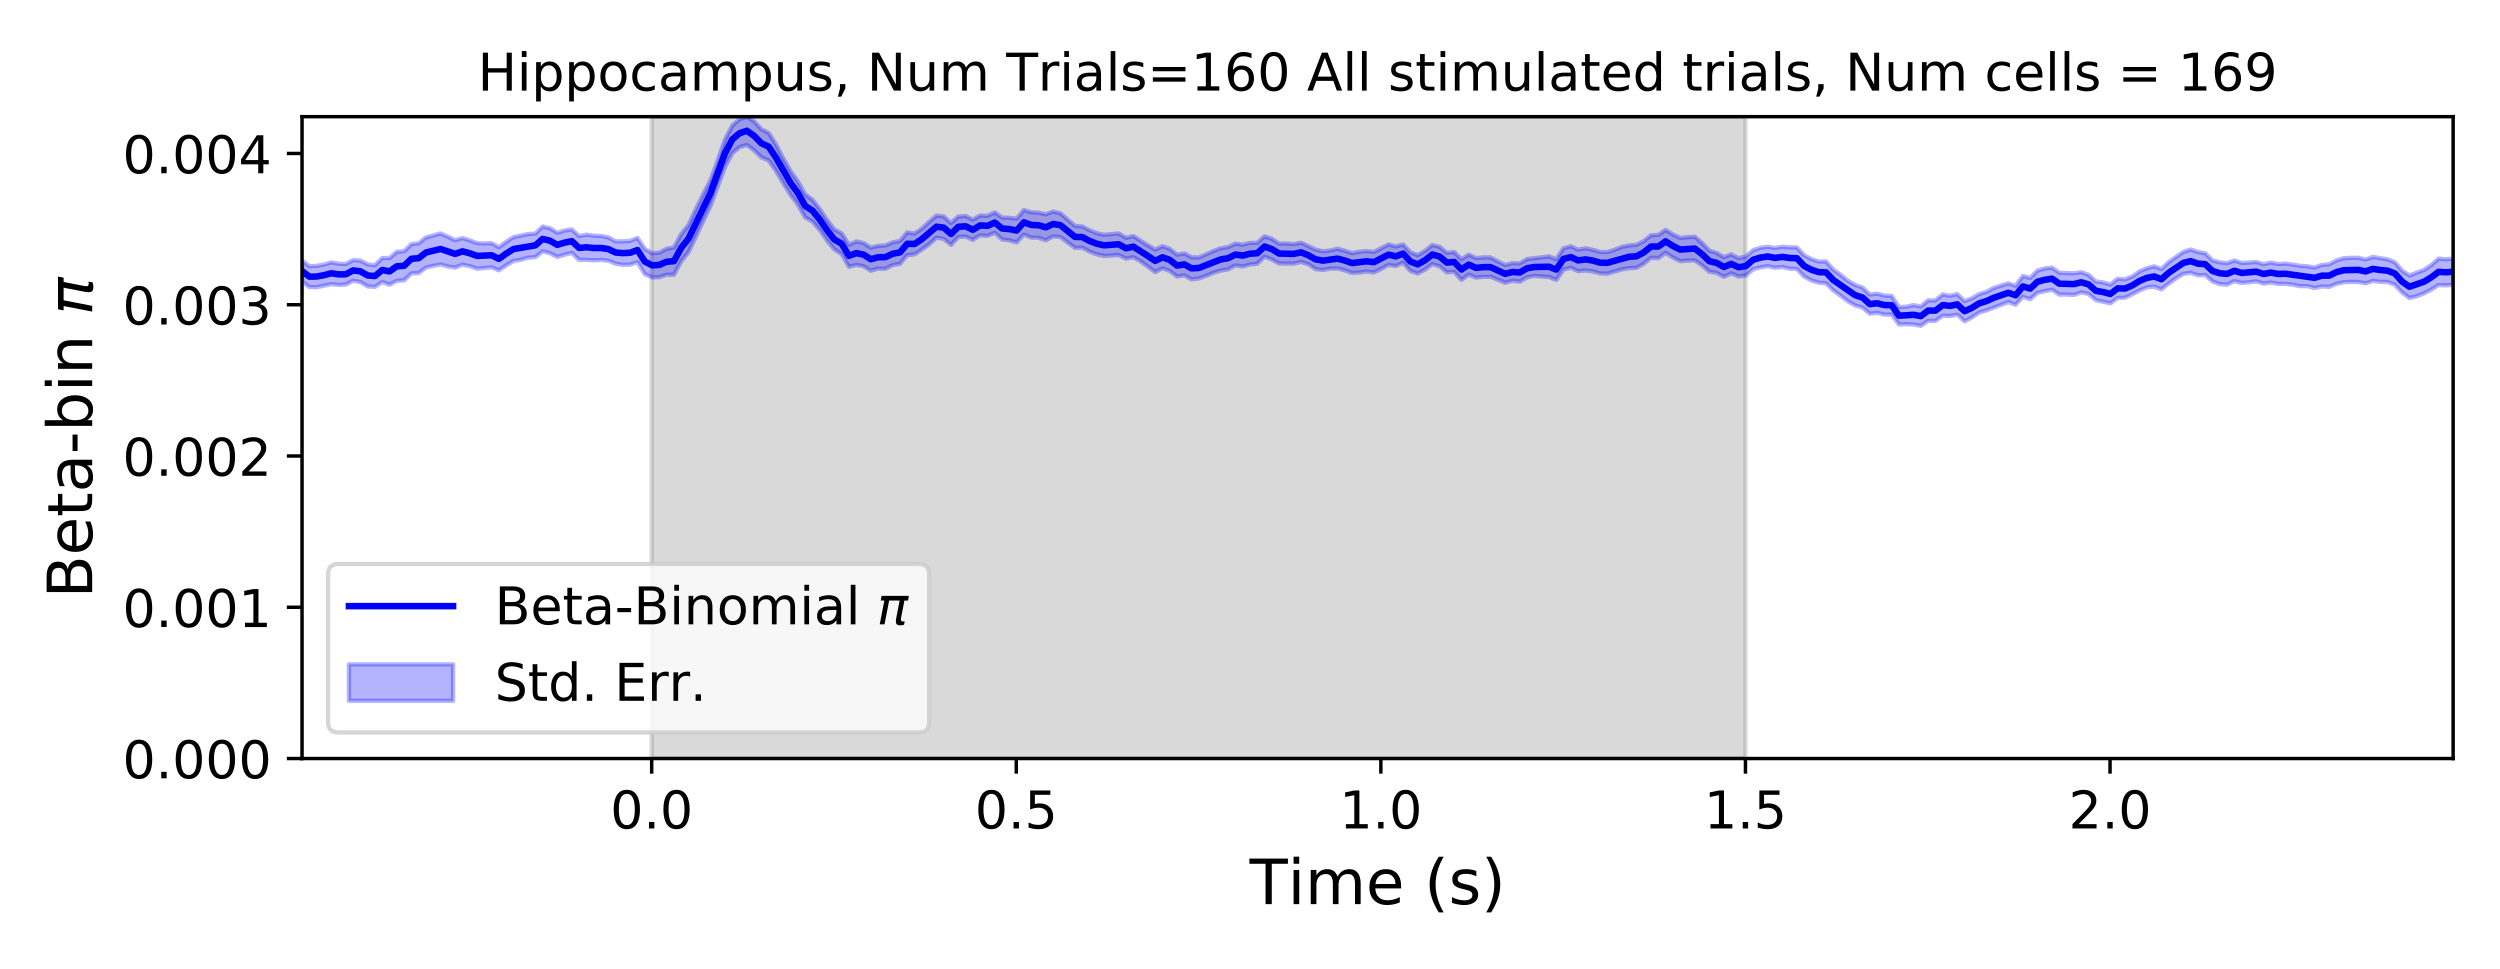 <?xml version="1.0" encoding="utf-8" standalone="no"?>
<!DOCTYPE svg PUBLIC "-//W3C//DTD SVG 1.1//EN"
  "http://www.w3.org/Graphics/SVG/1.1/DTD/svg11.dtd">
<!-- Created with matplotlib (https://matplotlib.org/) -->
<svg height="223.2pt" version="1.1" viewBox="0 0 576 223.2" width="576pt" xmlns="http://www.w3.org/2000/svg" xmlns:xlink="http://www.w3.org/1999/xlink">
 <defs>
  <style type="text/css">
*{stroke-linecap:butt;stroke-linejoin:round;}
  </style>
 </defs>
 <g id="figure_1">
  <g id="patch_1">
   <path d="M 0 223.2 
L 576 223.2 
L 576 0 
L 0 0 
z
" style="fill:#ffffff;"/>
  </g>
  <g id="axes_1">
   <g id="patch_2">
    <path d="M 69.59 174.76 
L 565.2 174.76 
L 565.2 26.88 
L 69.59 26.88 
z
" style="fill:#ffffff;"/>
   </g>
   <g id="PolyCollection_1">
    <defs>
     <path d="M 150.148 -48.44 
L 150.148 -196.32 
L 402.153 -196.32 
L 402.153 -48.44 
L 402.153 -48.44 
L 150.148 -48.44 
z
" id="m6d91202105" style="stroke:#808080;stroke-opacity:0.3;"/>
    </defs>
    <g clip-path="url(#p3025043338)">
     <use style="fill:#808080;fill-opacity:0.3;stroke:#808080;stroke-opacity:0.3;" x="0" xlink:href="#m6d91202105" y="223.2"/>
    </g>
   </g>
   <g id="PolyCollection_2">
    <defs>
     <path d="M 69.59 -163.17 
L 69.59 -158.302 
L 71.27 -157.061 
L 72.95 -157.022 
L 74.63 -157.36 
L 76.31 -157.738 
L 77.99 -157.55 
L 79.67 -157.639 
L 81.35 -158.531 
L 83.03 -158.217 
L 84.71 -157.204 
L 86.39 -157.099 
L 88.07 -158.236 
L 89.75 -157.597 
L 91.43 -158.508 
L 93.11 -158.604 
L 94.791 -160.204 
L 96.471 -160.298 
L 98.151 -161.564 
L 99.831 -161.959 
L 101.511 -162.269 
L 103.191 -161.81 
L 104.871 -161.534 
L 106.551 -162.237 
L 108.231 -161.88 
L 109.911 -161.293 
L 111.591 -161.442 
L 113.271 -161.604 
L 114.951 -160.911 
L 116.631 -162.075 
L 118.311 -163.075 
L 119.991 -163.347 
L 121.671 -163.829 
L 123.351 -163.959 
L 125.031 -165.288 
L 126.711 -164.853 
L 128.391 -164.002 
L 130.071 -164.516 
L 131.751 -164.92 
L 133.431 -163.335 
L 135.111 -163.333 
L 136.791 -163.22 
L 138.471 -163.304 
L 140.151 -163.132 
L 141.831 -162.452 
L 143.511 -162.185 
L 145.192 -162.233 
L 146.872 -162.8 
L 148.552 -160.046 
L 150.232 -159.258 
L 151.912 -159.343 
L 153.592 -159.898 
L 155.272 -159.861 
L 156.952 -162.952 
L 158.632 -165.124 
L 160.312 -168.594 
L 161.992 -172.221 
L 163.672 -175.692 
L 165.352 -180.186 
L 167.032 -184.706 
L 168.712 -187.891 
L 170.392 -189.289 
L 172.072 -189.808 
L 173.752 -188.559 
L 175.432 -186.929 
L 177.112 -186.248 
L 178.792 -183.82 
L 180.472 -180.978 
L 182.152 -178.295 
L 183.832 -176.072 
L 185.512 -173.104 
L 187.192 -172.162 
L 188.872 -170.211 
L 190.552 -167.808 
L 192.232 -165.734 
L 193.913 -164.643 
L 195.593 -161.715 
L 197.273 -162.172 
L 198.953 -161.87 
L 200.633 -160.816 
L 202.313 -161.316 
L 203.993 -161.261 
L 205.673 -162.123 
L 207.353 -162.418 
L 209.033 -164.404 
L 210.713 -164.586 
L 212.393 -165.682 
L 214.073 -166.907 
L 215.753 -168.419 
L 217.433 -168.166 
L 219.113 -166.777 
L 220.793 -168.583 
L 222.473 -168.699 
L 224.153 -167.941 
L 225.833 -168.996 
L 227.513 -168.863 
L 229.193 -169.579 
L 230.873 -168.038 
L 232.553 -167.818 
L 234.233 -167.366 
L 235.913 -169.157 
L 237.593 -168.465 
L 239.273 -168.422 
L 240.953 -167.838 
L 242.633 -168.732 
L 244.314 -168.587 
L 245.994 -167.349 
L 247.674 -166.1 
L 249.354 -166.141 
L 251.034 -165.243 
L 252.714 -164.607 
L 254.394 -164.232 
L 256.074 -164.319 
L 257.754 -164.446 
L 259.434 -163.608 
L 261.114 -163.946 
L 262.794 -163 
L 264.474 -161.768 
L 266.154 -160.517 
L 267.834 -161.365 
L 269.514 -160.765 
L 271.194 -159.488 
L 272.874 -159.765 
L 274.554 -158.828 
L 276.234 -159.044 
L 277.914 -159.654 
L 279.594 -160.364 
L 281.274 -160.867 
L 282.954 -161.141 
L 284.634 -162.038 
L 286.314 -161.802 
L 287.994 -162.252 
L 289.674 -162.431 
L 291.354 -164.067 
L 293.035 -163.415 
L 294.715 -162.5 
L 296.395 -162.477 
L 298.075 -162.458 
L 299.755 -162.849 
L 301.435 -162.325 
L 303.115 -161.207 
L 304.795 -161.001 
L 306.475 -161.297 
L 308.155 -161.341 
L 309.835 -160.926 
L 311.515 -160.317 
L 313.195 -160.41 
L 314.875 -160.646 
L 316.555 -160.439 
L 318.235 -161.258 
L 319.915 -162.188 
L 321.595 -161.879 
L 323.275 -162.684 
L 324.955 -160.783 
L 326.635 -160.189 
L 328.315 -161.058 
L 329.995 -162.371 
L 331.675 -161.838 
L 333.355 -160.455 
L 335.035 -160.555 
L 336.715 -158.726 
L 338.395 -159.931 
L 340.075 -159.234 
L 341.755 -159.409 
L 343.436 -159.43 
L 345.116 -158.754 
L 346.796 -158.053 
L 348.476 -158.512 
L 350.156 -158.318 
L 351.836 -159.286 
L 353.516 -159.638 
L 355.196 -159.49 
L 356.876 -159.363 
L 358.556 -158.716 
L 360.236 -161.077 
L 361.916 -161.509 
L 363.596 -160.713 
L 365.276 -160.884 
L 366.956 -160.673 
L 368.636 -160.211 
L 370.316 -160.155 
L 371.996 -160.631 
L 373.676 -161.14 
L 375.356 -161.422 
L 377.036 -161.492 
L 378.716 -162.424 
L 380.396 -163.812 
L 382.076 -163.725 
L 383.756 -164.95 
L 385.436 -163.886 
L 387.116 -163.02 
L 388.796 -163.167 
L 390.476 -163.202 
L 392.157 -162.055 
L 393.837 -160.607 
L 395.517 -160.33 
L 397.197 -159.415 
L 398.877 -160.227 
L 400.557 -159.516 
L 402.237 -159.701 
L 403.917 -161.16 
L 405.597 -161.587 
L 407.277 -161.865 
L 408.957 -161.514 
L 410.637 -161.686 
L 412.317 -161.308 
L 413.997 -161.223 
L 415.677 -159.471 
L 417.357 -158.598 
L 419.037 -158.067 
L 420.717 -157.942 
L 422.397 -156.295 
L 424.077 -155.08 
L 425.757 -153.789 
L 427.437 -152.829 
L 429.117 -152.354 
L 430.797 -150.911 
L 432.477 -151.136 
L 434.157 -150.725 
L 435.837 -150.736 
L 437.517 -148.441 
L 439.197 -148.508 
L 440.877 -148.429 
L 442.558 -148.131 
L 444.238 -149.298 
L 445.918 -149.267 
L 447.598 -150.444 
L 449.278 -150.393 
L 450.958 -150.696 
L 452.638 -149.182 
L 454.318 -150.066 
L 455.998 -151.187 
L 457.678 -151.693 
L 459.358 -152.331 
L 461.038 -152.968 
L 462.718 -153.594 
L 464.398 -152.991 
L 466.078 -154.815 
L 467.758 -154.264 
L 469.438 -155.739 
L 471.118 -156.117 
L 472.798 -156.458 
L 474.478 -155.324 
L 476.158 -155.332 
L 477.838 -155.255 
L 479.518 -155.824 
L 481.198 -155.479 
L 482.878 -154.059 
L 484.558 -153.682 
L 486.238 -153.311 
L 487.918 -154.558 
L 489.598 -154.61 
L 491.279 -155.398 
L 492.959 -156.277 
L 494.639 -156.974 
L 496.319 -157.164 
L 497.999 -156.531 
L 499.679 -157.896 
L 501.359 -159.073 
L 503.039 -160.103 
L 504.719 -160.344 
L 506.399 -159.775 
L 508.079 -159.842 
L 509.759 -158.342 
L 511.439 -157.733 
L 513.119 -157.621 
L 514.799 -158.438 
L 516.479 -158.014 
L 518.159 -158.17 
L 519.839 -158.384 
L 521.519 -157.861 
L 523.199 -158.093 
L 524.879 -157.797 
L 526.559 -157.799 
L 528.239 -157.61 
L 529.919 -157.261 
L 531.599 -157.279 
L 533.279 -156.838 
L 534.959 -157.215 
L 536.639 -157.106 
L 538.319 -157.798 
L 539.999 -158.171 
L 541.68 -158.261 
L 543.36 -158.228 
L 545.04 -157.919 
L 546.72 -158.496 
L 548.4 -158.262 
L 550.08 -158.228 
L 551.76 -157.622 
L 553.44 -155.806 
L 555.12 -154.54 
L 556.8 -154.941 
L 558.48 -155.585 
L 560.16 -156.482 
L 561.84 -157.521 
L 563.52 -157.451 
L 565.2 -157.581 
L 565.2 -163.574 
L 565.2 -163.574 
L 563.52 -163.472 
L 561.84 -163.599 
L 560.16 -162.121 
L 558.48 -160.992 
L 556.8 -160.372 
L 555.12 -159.728 
L 553.44 -160.849 
L 551.76 -162.779 
L 550.08 -163.444 
L 548.4 -163.711 
L 546.72 -164.004 
L 545.04 -163.41 
L 543.36 -163.804 
L 541.68 -163.787 
L 539.999 -163.706 
L 538.319 -163.211 
L 536.639 -162.286 
L 534.959 -162.162 
L 533.279 -161.553 
L 531.599 -161.852 
L 529.919 -161.961 
L 528.239 -162.232 
L 526.559 -162.459 
L 524.879 -162.375 
L 523.199 -162.696 
L 521.519 -162.303 
L 519.839 -162.845 
L 518.159 -162.693 
L 516.479 -162.602 
L 514.799 -163.183 
L 513.119 -162.568 
L 511.439 -162.749 
L 509.759 -163.191 
L 508.079 -164.846 
L 506.399 -165.129 
L 504.719 -165.718 
L 503.039 -165.143 
L 501.359 -164.003 
L 499.679 -162.822 
L 497.999 -161.215 
L 496.319 -161.837 
L 494.639 -161.384 
L 492.959 -160.688 
L 491.279 -159.478 
L 489.598 -158.83 
L 487.918 -158.977 
L 486.238 -157.638 
L 484.558 -158.129 
L 482.878 -158.35 
L 481.198 -159.888 
L 479.518 -160.489 
L 477.838 -160.238 
L 476.158 -160.277 
L 474.478 -160.348 
L 472.798 -161.538 
L 471.118 -161.35 
L 469.438 -160.857 
L 467.758 -159.152 
L 466.078 -159.604 
L 464.398 -157.349 
L 462.718 -157.896 
L 461.038 -157.405 
L 459.358 -156.847 
L 457.678 -155.956 
L 455.998 -155.436 
L 454.318 -154.469 
L 452.638 -153.823 
L 450.958 -155.444 
L 449.278 -155.063 
L 447.598 -155.36 
L 445.918 -153.985 
L 444.238 -153.984 
L 442.558 -152.584 
L 440.877 -152.909 
L 439.197 -152.52 
L 437.517 -152.476 
L 435.837 -155.004 
L 434.157 -155.103 
L 432.477 -155.534 
L 430.797 -155.345 
L 429.117 -156.953 
L 427.437 -157.539 
L 425.757 -158.49 
L 424.077 -159.865 
L 422.397 -161.066 
L 420.717 -162.954 
L 419.037 -162.939 
L 417.357 -163.491 
L 415.677 -164.376 
L 413.997 -166.189 
L 412.317 -166.215 
L 410.637 -166.347 
L 408.957 -166.055 
L 407.277 -166.341 
L 405.597 -166.12 
L 403.917 -165.565 
L 402.237 -164.078 
L 400.557 -163.728 
L 398.877 -164.583 
L 397.197 -163.95 
L 395.517 -164.93 
L 393.837 -165.457 
L 392.157 -167.209 
L 390.476 -168.663 
L 388.796 -168.549 
L 387.116 -168.371 
L 385.436 -169.189 
L 383.756 -170.221 
L 382.076 -169.073 
L 380.396 -169.009 
L 378.716 -167.64 
L 377.036 -166.801 
L 375.356 -166.659 
L 373.676 -166.317 
L 371.996 -165.632 
L 370.316 -165.119 
L 368.636 -165.162 
L 366.956 -165.649 
L 365.276 -165.987 
L 363.596 -165.672 
L 361.916 -166.437 
L 360.236 -166.001 
L 358.556 -163.456 
L 356.876 -164.125 
L 355.196 -163.898 
L 353.516 -163.723 
L 351.836 -163.509 
L 350.156 -162.507 
L 348.476 -162.568 
L 346.796 -162.143 
L 345.116 -162.974 
L 343.436 -163.88 
L 341.755 -163.885 
L 340.075 -163.728 
L 338.395 -164.529 
L 336.715 -163.48 
L 335.035 -165.124 
L 333.355 -164.952 
L 331.675 -166.322 
L 329.995 -166.74 
L 328.315 -165.403 
L 326.635 -164.403 
L 324.955 -165.09 
L 323.275 -166.857 
L 321.595 -166.411 
L 319.915 -166.868 
L 318.235 -166.004 
L 316.555 -165.161 
L 314.875 -165.348 
L 313.195 -165.178 
L 311.515 -164.862 
L 309.835 -165.431 
L 308.155 -165.896 
L 306.475 -165.477 
L 304.795 -165.301 
L 303.115 -165.684 
L 301.435 -166.467 
L 299.755 -167.278 
L 298.075 -166.947 
L 296.395 -167.103 
L 294.715 -167.062 
L 293.035 -168.182 
L 291.354 -168.752 
L 289.674 -167.263 
L 287.994 -167.236 
L 286.314 -166.827 
L 284.634 -167.051 
L 282.954 -166.27 
L 281.274 -166 
L 279.594 -165.384 
L 277.914 -164.611 
L 276.234 -163.892 
L 274.554 -163.899 
L 272.874 -164.803 
L 271.194 -164.531 
L 269.514 -165.862 
L 267.834 -166.466 
L 266.154 -165.669 
L 264.474 -166.684 
L 262.794 -167.726 
L 261.114 -168.808 
L 259.434 -168.396 
L 257.754 -169.407 
L 256.074 -169.257 
L 254.394 -169.119 
L 252.714 -169.458 
L 251.034 -170.133 
L 249.354 -171.026 
L 247.674 -171.135 
L 245.994 -172.605 
L 244.314 -174.064 
L 242.633 -174.462 
L 240.953 -173.814 
L 239.273 -174.189 
L 237.593 -174.272 
L 235.913 -174.828 
L 234.233 -172.803 
L 232.553 -173.027 
L 230.873 -173.071 
L 229.193 -174.257 
L 227.513 -173.457 
L 225.833 -173.545 
L 224.153 -172.583 
L 222.473 -173.424 
L 220.793 -173.306 
L 219.113 -171.802 
L 217.433 -173.347 
L 215.753 -173.526 
L 214.073 -172.08 
L 212.393 -170.525 
L 210.713 -169.388 
L 209.033 -169.659 
L 207.353 -167.687 
L 205.673 -167.346 
L 203.993 -166.635 
L 202.313 -166.553 
L 200.633 -166.128 
L 198.953 -167.204 
L 197.273 -167.584 
L 195.593 -166.788 
L 193.913 -169.456 
L 192.232 -170.321 
L 190.552 -172.518 
L 188.872 -175.031 
L 187.192 -177.167 
L 185.512 -178.406 
L 183.832 -181.395 
L 182.152 -183.768 
L 180.472 -186.688 
L 178.792 -189.891 
L 177.112 -192.545 
L 175.432 -193.427 
L 173.752 -195.233 
L 172.072 -196.32 
L 170.392 -195.722 
L 168.712 -194.256 
L 167.032 -191.045 
L 165.352 -186.207 
L 163.672 -181.638 
L 161.992 -178.409 
L 160.312 -174.961 
L 158.632 -171.339 
L 156.952 -169.265 
L 155.272 -166.18 
L 153.592 -165.88 
L 151.912 -164.99 
L 150.232 -164.873 
L 148.552 -165.85 
L 146.872 -168.384 
L 145.192 -167.699 
L 143.511 -167.579 
L 141.831 -167.585 
L 140.151 -168.498 
L 138.471 -168.831 
L 136.791 -168.89 
L 135.111 -169.129 
L 133.431 -168.797 
L 131.751 -170.348 
L 130.071 -170.076 
L 128.391 -169.568 
L 126.711 -170.61 
L 125.031 -171.01 
L 123.351 -169.382 
L 121.671 -169.272 
L 119.991 -168.929 
L 118.311 -168.573 
L 116.631 -167.477 
L 114.951 -166.215 
L 113.271 -167.167 
L 111.591 -167.113 
L 109.911 -167.181 
L 108.231 -167.815 
L 106.551 -168.336 
L 104.871 -167.859 
L 103.191 -168.661 
L 101.511 -169.405 
L 99.831 -168.959 
L 98.151 -168.494 
L 96.471 -167.147 
L 94.791 -166.943 
L 93.11 -165.301 
L 91.43 -165.189 
L 89.75 -163.742 
L 88.07 -163.743 
L 86.39 -162.1 
L 84.71 -162.259 
L 83.03 -163.151 
L 81.35 -163.268 
L 79.67 -162.365 
L 77.99 -162.43 
L 76.31 -162.748 
L 74.63 -162.23 
L 72.95 -161.945 
L 71.27 -161.87 
L 69.59 -163.17 
z
" id="m32761a516b" style="stroke:#0000ff;stroke-opacity:0.3;"/>
    </defs>
    <g clip-path="url(#p3025043338)">
     <use style="fill:#0000ff;fill-opacity:0.3;stroke:#0000ff;stroke-opacity:0.3;" x="0" xlink:href="#m32761a516b" y="223.2"/>
    </g>
   </g>
   <g id="matplotlib.axis_1">
    <g id="xtick_1">
     <g id="line2d_1">
      <defs>
       <path d="M 0 0 
L 0 3.5 
" id="m76ffb2fdf2" style="stroke:#000000;stroke-width:0.8;"/>
      </defs>
      <g>
       <use style="stroke:#000000;stroke-width:0.8;" x="150.148" xlink:href="#m76ffb2fdf2" y="174.76"/>
      </g>
     </g>
     <g id="text_1">
      <!-- 0.0 -->
      <defs>
       <path d="M 31.781 66.406 
Q 24.172 66.406 20.328 58.906 
Q 16.5 51.422 16.5 36.375 
Q 16.5 21.391 20.328 13.891 
Q 24.172 6.391 31.781 6.391 
Q 39.453 6.391 43.281 13.891 
Q 47.125 21.391 47.125 36.375 
Q 47.125 51.422 43.281 58.906 
Q 39.453 66.406 31.781 66.406 
z
M 31.781 74.219 
Q 44.047 74.219 50.516 64.516 
Q 56.984 54.828 56.984 36.375 
Q 56.984 17.969 50.516 8.266 
Q 44.047 -1.422 31.781 -1.422 
Q 19.531 -1.422 13.062 8.266 
Q 6.594 17.969 6.594 36.375 
Q 6.594 54.828 13.062 64.516 
Q 19.531 74.219 31.781 74.219 
z
" id="DejaVuSans-48"/>
       <path d="M 10.688 12.406 
L 21 12.406 
L 21 0 
L 10.688 0 
z
" id="DejaVuSans-46"/>
      </defs>
      <g transform="translate(140.606 190.878)scale(0.12 -0.12)">
       <use xlink:href="#DejaVuSans-48"/>
       <use x="63.623" xlink:href="#DejaVuSans-46"/>
       <use x="95.41" xlink:href="#DejaVuSans-48"/>
      </g>
     </g>
    </g>
    <g id="xtick_2">
     <g id="line2d_2">
      <g>
       <use style="stroke:#000000;stroke-width:0.8;" x="234.149" xlink:href="#m76ffb2fdf2" y="174.76"/>
      </g>
     </g>
     <g id="text_2">
      <!-- 0.5 -->
      <defs>
       <path d="M 10.797 72.906 
L 49.516 72.906 
L 49.516 64.594 
L 19.828 64.594 
L 19.828 46.734 
Q 21.969 47.469 24.109 47.828 
Q 26.266 48.188 28.422 48.188 
Q 40.625 48.188 47.75 41.5 
Q 54.891 34.812 54.891 23.391 
Q 54.891 11.625 47.562 5.094 
Q 40.234 -1.422 26.906 -1.422 
Q 22.312 -1.422 17.547 -0.641 
Q 12.797 0.141 7.719 1.703 
L 7.719 11.625 
Q 12.109 9.234 16.797 8.062 
Q 21.484 6.891 26.703 6.891 
Q 35.156 6.891 40.078 11.328 
Q 45.016 15.766 45.016 23.391 
Q 45.016 31 40.078 35.438 
Q 35.156 39.891 26.703 39.891 
Q 22.75 39.891 18.812 39.016 
Q 14.891 38.141 10.797 36.281 
z
" id="DejaVuSans-53"/>
      </defs>
      <g transform="translate(224.607 190.878)scale(0.12 -0.12)">
       <use xlink:href="#DejaVuSans-48"/>
       <use x="63.623" xlink:href="#DejaVuSans-46"/>
       <use x="95.41" xlink:href="#DejaVuSans-53"/>
      </g>
     </g>
    </g>
    <g id="xtick_3">
     <g id="line2d_3">
      <g>
       <use style="stroke:#000000;stroke-width:0.8;" x="318.151" xlink:href="#m76ffb2fdf2" y="174.76"/>
      </g>
     </g>
     <g id="text_3">
      <!-- 1.0 -->
      <defs>
       <path d="M 12.406 8.297 
L 28.516 8.297 
L 28.516 63.922 
L 10.984 60.406 
L 10.984 69.391 
L 28.422 72.906 
L 38.281 72.906 
L 38.281 8.297 
L 54.391 8.297 
L 54.391 0 
L 12.406 0 
z
" id="DejaVuSans-49"/>
      </defs>
      <g transform="translate(308.609 190.878)scale(0.12 -0.12)">
       <use xlink:href="#DejaVuSans-49"/>
       <use x="63.623" xlink:href="#DejaVuSans-46"/>
       <use x="95.41" xlink:href="#DejaVuSans-48"/>
      </g>
     </g>
    </g>
    <g id="xtick_4">
     <g id="line2d_4">
      <g>
       <use style="stroke:#000000;stroke-width:0.8;" x="402.153" xlink:href="#m76ffb2fdf2" y="174.76"/>
      </g>
     </g>
     <g id="text_4">
      <!-- 1.5 -->
      <g transform="translate(392.611 190.878)scale(0.12 -0.12)">
       <use xlink:href="#DejaVuSans-49"/>
       <use x="63.623" xlink:href="#DejaVuSans-46"/>
       <use x="95.41" xlink:href="#DejaVuSans-53"/>
      </g>
     </g>
    </g>
    <g id="xtick_5">
     <g id="line2d_5">
      <g>
       <use style="stroke:#000000;stroke-width:0.8;" x="486.154" xlink:href="#m76ffb2fdf2" y="174.76"/>
      </g>
     </g>
     <g id="text_5">
      <!-- 2.0 -->
      <defs>
       <path d="M 19.188 8.297 
L 53.609 8.297 
L 53.609 0 
L 7.328 0 
L 7.328 8.297 
Q 12.938 14.109 22.625 23.891 
Q 32.328 33.688 34.812 36.531 
Q 39.547 41.844 41.422 45.531 
Q 43.312 49.219 43.312 52.781 
Q 43.312 58.594 39.234 62.25 
Q 35.156 65.922 28.609 65.922 
Q 23.969 65.922 18.812 64.312 
Q 13.672 62.703 7.812 59.422 
L 7.812 69.391 
Q 13.766 71.781 18.938 73 
Q 24.125 74.219 28.422 74.219 
Q 39.75 74.219 46.484 68.547 
Q 53.219 62.891 53.219 53.422 
Q 53.219 48.922 51.531 44.891 
Q 49.859 40.875 45.406 35.406 
Q 44.188 33.984 37.641 27.219 
Q 31.109 20.453 19.188 8.297 
z
" id="DejaVuSans-50"/>
      </defs>
      <g transform="translate(476.613 190.878)scale(0.12 -0.12)">
       <use xlink:href="#DejaVuSans-50"/>
       <use x="63.623" xlink:href="#DejaVuSans-46"/>
       <use x="95.41" xlink:href="#DejaVuSans-48"/>
      </g>
     </g>
    </g>
    <g id="text_6">
     <!-- Time (s) -->
     <defs>
      <path d="M -0.297 72.906 
L 61.375 72.906 
L 61.375 64.594 
L 35.5 64.594 
L 35.5 0 
L 25.594 0 
L 25.594 64.594 
L -0.297 64.594 
z
" id="DejaVuSans-84"/>
      <path d="M 9.422 54.688 
L 18.406 54.688 
L 18.406 0 
L 9.422 0 
z
M 9.422 75.984 
L 18.406 75.984 
L 18.406 64.594 
L 9.422 64.594 
z
" id="DejaVuSans-105"/>
      <path d="M 52 44.188 
Q 55.375 50.25 60.062 53.125 
Q 64.75 56 71.094 56 
Q 79.641 56 84.281 50.016 
Q 88.922 44.047 88.922 33.016 
L 88.922 0 
L 79.891 0 
L 79.891 32.719 
Q 79.891 40.578 77.094 44.375 
Q 74.312 48.188 68.609 48.188 
Q 61.625 48.188 57.562 43.547 
Q 53.516 38.922 53.516 30.906 
L 53.516 0 
L 44.484 0 
L 44.484 32.719 
Q 44.484 40.625 41.703 44.406 
Q 38.922 48.188 33.109 48.188 
Q 26.219 48.188 22.156 43.531 
Q 18.109 38.875 18.109 30.906 
L 18.109 0 
L 9.078 0 
L 9.078 54.688 
L 18.109 54.688 
L 18.109 46.188 
Q 21.188 51.219 25.484 53.609 
Q 29.781 56 35.688 56 
Q 41.656 56 45.828 52.969 
Q 50 49.953 52 44.188 
z
" id="DejaVuSans-109"/>
      <path d="M 56.203 29.594 
L 56.203 25.203 
L 14.891 25.203 
Q 15.484 15.922 20.484 11.062 
Q 25.484 6.203 34.422 6.203 
Q 39.594 6.203 44.453 7.469 
Q 49.312 8.734 54.109 11.281 
L 54.109 2.781 
Q 49.266 0.734 44.188 -0.344 
Q 39.109 -1.422 33.891 -1.422 
Q 20.797 -1.422 13.156 6.188 
Q 5.516 13.812 5.516 26.812 
Q 5.516 40.234 12.766 48.109 
Q 20.016 56 32.328 56 
Q 43.359 56 49.781 48.891 
Q 56.203 41.797 56.203 29.594 
z
M 47.219 32.234 
Q 47.125 39.594 43.094 43.984 
Q 39.062 48.391 32.422 48.391 
Q 24.906 48.391 20.391 44.141 
Q 15.875 39.891 15.188 32.172 
z
" id="DejaVuSans-101"/>
      <path id="DejaVuSans-32"/>
      <path d="M 31 75.875 
Q 24.469 64.656 21.281 53.656 
Q 18.109 42.672 18.109 31.391 
Q 18.109 20.125 21.312 9.062 
Q 24.516 -2 31 -13.188 
L 23.188 -13.188 
Q 15.875 -1.703 12.234 9.375 
Q 8.594 20.453 8.594 31.391 
Q 8.594 42.281 12.203 53.312 
Q 15.828 64.359 23.188 75.875 
z
" id="DejaVuSans-40"/>
      <path d="M 44.281 53.078 
L 44.281 44.578 
Q 40.484 46.531 36.375 47.5 
Q 32.281 48.484 27.875 48.484 
Q 21.188 48.484 17.844 46.438 
Q 14.5 44.391 14.5 40.281 
Q 14.5 37.156 16.891 35.375 
Q 19.281 33.594 26.516 31.984 
L 29.594 31.297 
Q 39.156 29.25 43.188 25.516 
Q 47.219 21.781 47.219 15.094 
Q 47.219 7.469 41.188 3.016 
Q 35.156 -1.422 24.609 -1.422 
Q 20.219 -1.422 15.453 -0.562 
Q 10.688 0.297 5.422 2 
L 5.422 11.281 
Q 10.406 8.688 15.234 7.391 
Q 20.062 6.109 24.812 6.109 
Q 31.156 6.109 34.562 8.281 
Q 37.984 10.453 37.984 14.406 
Q 37.984 18.062 35.516 20.016 
Q 33.062 21.969 24.703 23.781 
L 21.578 24.516 
Q 13.234 26.266 9.516 29.906 
Q 5.812 33.547 5.812 39.891 
Q 5.812 47.609 11.281 51.797 
Q 16.75 56 26.812 56 
Q 31.781 56 36.172 55.266 
Q 40.578 54.547 44.281 53.078 
z
" id="DejaVuSans-115"/>
      <path d="M 8.016 75.875 
L 15.828 75.875 
Q 23.141 64.359 26.781 53.312 
Q 30.422 42.281 30.422 31.391 
Q 30.422 20.453 26.781 9.375 
Q 23.141 -1.703 15.828 -13.188 
L 8.016 -13.188 
Q 14.5 -2 17.703 9.062 
Q 20.906 20.125 20.906 31.391 
Q 20.906 42.672 17.703 53.656 
Q 14.5 64.656 8.016 75.875 
z
" id="DejaVuSans-41"/>
     </defs>
     <g transform="translate(287.9 208.315)scale(0.144 -0.144)">
      <use xlink:href="#DejaVuSans-84"/>
      <use x="61.037" xlink:href="#DejaVuSans-105"/>
      <use x="88.82" xlink:href="#DejaVuSans-109"/>
      <use x="186.232" xlink:href="#DejaVuSans-101"/>
      <use x="247.756" xlink:href="#DejaVuSans-32"/>
      <use x="279.543" xlink:href="#DejaVuSans-40"/>
      <use x="318.557" xlink:href="#DejaVuSans-115"/>
      <use x="370.656" xlink:href="#DejaVuSans-41"/>
     </g>
    </g>
   </g>
   <g id="matplotlib.axis_2">
    <g id="ytick_1">
     <g id="line2d_6">
      <defs>
       <path d="M 0 0 
L -3.5 0 
" id="m93bb6571f4" style="stroke:#000000;stroke-width:0.8;"/>
      </defs>
      <g>
       <use style="stroke:#000000;stroke-width:0.8;" x="69.59" xlink:href="#m93bb6571f4" y="174.76"/>
      </g>
     </g>
     <g id="text_7">
      <!-- 0.000 -->
      <g transform="translate(28.236 179.319)scale(0.12 -0.12)">
       <use xlink:href="#DejaVuSans-48"/>
       <use x="63.623" xlink:href="#DejaVuSans-46"/>
       <use x="95.41" xlink:href="#DejaVuSans-48"/>
       <use x="159.033" xlink:href="#DejaVuSans-48"/>
       <use x="222.656" xlink:href="#DejaVuSans-48"/>
      </g>
     </g>
    </g>
    <g id="ytick_2">
     <g id="line2d_7">
      <g>
       <use style="stroke:#000000;stroke-width:0.8;" x="69.59" xlink:href="#m93bb6571f4" y="139.91"/>
      </g>
     </g>
     <g id="text_8">
      <!-- 0.001 -->
      <g transform="translate(28.236 144.469)scale(0.12 -0.12)">
       <use xlink:href="#DejaVuSans-48"/>
       <use x="63.623" xlink:href="#DejaVuSans-46"/>
       <use x="95.41" xlink:href="#DejaVuSans-48"/>
       <use x="159.033" xlink:href="#DejaVuSans-48"/>
       <use x="222.656" xlink:href="#DejaVuSans-49"/>
      </g>
     </g>
    </g>
    <g id="ytick_3">
     <g id="line2d_8">
      <g>
       <use style="stroke:#000000;stroke-width:0.8;" x="69.59" xlink:href="#m93bb6571f4" y="105.06"/>
      </g>
     </g>
     <g id="text_9">
      <!-- 0.002 -->
      <g transform="translate(28.236 109.619)scale(0.12 -0.12)">
       <use xlink:href="#DejaVuSans-48"/>
       <use x="63.623" xlink:href="#DejaVuSans-46"/>
       <use x="95.41" xlink:href="#DejaVuSans-48"/>
       <use x="159.033" xlink:href="#DejaVuSans-48"/>
       <use x="222.656" xlink:href="#DejaVuSans-50"/>
      </g>
     </g>
    </g>
    <g id="ytick_4">
     <g id="line2d_9">
      <g>
       <use style="stroke:#000000;stroke-width:0.8;" x="69.59" xlink:href="#m93bb6571f4" y="70.21"/>
      </g>
     </g>
     <g id="text_10">
      <!-- 0.003 -->
      <defs>
       <path d="M 40.578 39.312 
Q 47.656 37.797 51.625 33 
Q 55.609 28.219 55.609 21.188 
Q 55.609 10.406 48.188 4.484 
Q 40.766 -1.422 27.094 -1.422 
Q 22.516 -1.422 17.656 -0.516 
Q 12.797 0.391 7.625 2.203 
L 7.625 11.719 
Q 11.719 9.328 16.594 8.109 
Q 21.484 6.891 26.812 6.891 
Q 36.078 6.891 40.938 10.547 
Q 45.797 14.203 45.797 21.188 
Q 45.797 27.641 41.281 31.266 
Q 36.766 34.906 28.719 34.906 
L 20.219 34.906 
L 20.219 43.016 
L 29.109 43.016 
Q 36.375 43.016 40.234 45.922 
Q 44.094 48.828 44.094 54.297 
Q 44.094 59.906 40.109 62.906 
Q 36.141 65.922 28.719 65.922 
Q 24.656 65.922 20.016 65.031 
Q 15.375 64.156 9.812 62.312 
L 9.812 71.094 
Q 15.438 72.656 20.344 73.438 
Q 25.25 74.219 29.594 74.219 
Q 40.828 74.219 47.359 69.109 
Q 53.906 64.016 53.906 55.328 
Q 53.906 49.266 50.438 45.094 
Q 46.969 40.922 40.578 39.312 
z
" id="DejaVuSans-51"/>
      </defs>
      <g transform="translate(28.236 74.769)scale(0.12 -0.12)">
       <use xlink:href="#DejaVuSans-48"/>
       <use x="63.623" xlink:href="#DejaVuSans-46"/>
       <use x="95.41" xlink:href="#DejaVuSans-48"/>
       <use x="159.033" xlink:href="#DejaVuSans-48"/>
       <use x="222.656" xlink:href="#DejaVuSans-51"/>
      </g>
     </g>
    </g>
    <g id="ytick_5">
     <g id="line2d_10">
      <g>
       <use style="stroke:#000000;stroke-width:0.8;" x="69.59" xlink:href="#m93bb6571f4" y="35.36"/>
      </g>
     </g>
     <g id="text_11">
      <!-- 0.004 -->
      <defs>
       <path d="M 37.797 64.312 
L 12.891 25.391 
L 37.797 25.391 
z
M 35.203 72.906 
L 47.609 72.906 
L 47.609 25.391 
L 58.016 25.391 
L 58.016 17.188 
L 47.609 17.188 
L 47.609 0 
L 37.797 0 
L 37.797 17.188 
L 4.891 17.188 
L 4.891 26.703 
z
" id="DejaVuSans-52"/>
      </defs>
      <g transform="translate(28.236 39.919)scale(0.12 -0.12)">
       <use xlink:href="#DejaVuSans-48"/>
       <use x="63.623" xlink:href="#DejaVuSans-46"/>
       <use x="95.41" xlink:href="#DejaVuSans-48"/>
       <use x="159.033" xlink:href="#DejaVuSans-48"/>
       <use x="222.656" xlink:href="#DejaVuSans-52"/>
      </g>
     </g>
    </g>
    <g id="text_12">
     <!-- Beta-bin $\pi$ -->
     <defs>
      <path d="M 19.672 34.812 
L 19.672 8.109 
L 35.5 8.109 
Q 43.453 8.109 47.281 11.406 
Q 51.125 14.703 51.125 21.484 
Q 51.125 28.328 47.281 31.562 
Q 43.453 34.812 35.5 34.812 
z
M 19.672 64.797 
L 19.672 42.828 
L 34.281 42.828 
Q 41.5 42.828 45.031 45.531 
Q 48.578 48.25 48.578 53.812 
Q 48.578 59.328 45.031 62.062 
Q 41.5 64.797 34.281 64.797 
z
M 9.812 72.906 
L 35.016 72.906 
Q 46.297 72.906 52.391 68.219 
Q 58.5 63.531 58.5 54.891 
Q 58.5 48.188 55.375 44.234 
Q 52.25 40.281 46.188 39.312 
Q 53.469 37.75 57.5 32.781 
Q 61.531 27.828 61.531 20.406 
Q 61.531 10.641 54.891 5.312 
Q 48.25 0 35.984 0 
L 9.812 0 
z
" id="DejaVuSans-66"/>
      <path d="M 18.312 70.219 
L 18.312 54.688 
L 36.812 54.688 
L 36.812 47.703 
L 18.312 47.703 
L 18.312 18.016 
Q 18.312 11.328 20.141 9.422 
Q 21.969 7.516 27.594 7.516 
L 36.812 7.516 
L 36.812 0 
L 27.594 0 
Q 17.188 0 13.234 3.875 
Q 9.281 7.766 9.281 18.016 
L 9.281 47.703 
L 2.688 47.703 
L 2.688 54.688 
L 9.281 54.688 
L 9.281 70.219 
z
" id="DejaVuSans-116"/>
      <path d="M 34.281 27.484 
Q 23.391 27.484 19.188 25 
Q 14.984 22.516 14.984 16.5 
Q 14.984 11.719 18.141 8.906 
Q 21.297 6.109 26.703 6.109 
Q 34.188 6.109 38.703 11.406 
Q 43.219 16.703 43.219 25.484 
L 43.219 27.484 
z
M 52.203 31.203 
L 52.203 0 
L 43.219 0 
L 43.219 8.297 
Q 40.141 3.328 35.547 0.953 
Q 30.953 -1.422 24.312 -1.422 
Q 15.922 -1.422 10.953 3.297 
Q 6 8.016 6 15.922 
Q 6 25.141 12.172 29.828 
Q 18.359 34.516 30.609 34.516 
L 43.219 34.516 
L 43.219 35.406 
Q 43.219 41.609 39.141 45 
Q 35.062 48.391 27.688 48.391 
Q 23 48.391 18.547 47.266 
Q 14.109 46.141 10.016 43.891 
L 10.016 52.203 
Q 14.938 54.109 19.578 55.047 
Q 24.219 56 28.609 56 
Q 40.484 56 46.344 49.844 
Q 52.203 43.703 52.203 31.203 
z
" id="DejaVuSans-97"/>
      <path d="M 4.891 31.391 
L 31.203 31.391 
L 31.203 23.391 
L 4.891 23.391 
z
" id="DejaVuSans-45"/>
      <path d="M 48.688 27.297 
Q 48.688 37.203 44.609 42.844 
Q 40.531 48.484 33.406 48.484 
Q 26.266 48.484 22.188 42.844 
Q 18.109 37.203 18.109 27.297 
Q 18.109 17.391 22.188 11.75 
Q 26.266 6.109 33.406 6.109 
Q 40.531 6.109 44.609 11.75 
Q 48.688 17.391 48.688 27.297 
z
M 18.109 46.391 
Q 20.953 51.266 25.266 53.625 
Q 29.594 56 35.594 56 
Q 45.562 56 51.781 48.094 
Q 58.016 40.188 58.016 27.297 
Q 58.016 14.406 51.781 6.484 
Q 45.562 -1.422 35.594 -1.422 
Q 29.594 -1.422 25.266 0.953 
Q 20.953 3.328 18.109 8.203 
L 18.109 0 
L 9.078 0 
L 9.078 75.984 
L 18.109 75.984 
z
" id="DejaVuSans-98"/>
      <path d="M 54.891 33.016 
L 54.891 0 
L 45.906 0 
L 45.906 32.719 
Q 45.906 40.484 42.875 44.328 
Q 39.844 48.188 33.797 48.188 
Q 26.516 48.188 22.312 43.547 
Q 18.109 38.922 18.109 30.906 
L 18.109 0 
L 9.078 0 
L 9.078 54.688 
L 18.109 54.688 
L 18.109 46.188 
Q 21.344 51.125 25.703 53.562 
Q 30.078 56 35.797 56 
Q 45.219 56 50.047 50.172 
Q 54.891 44.344 54.891 33.016 
z
" id="DejaVuSans-110"/>
      <path d="M 9.125 54.688 
L 61.531 54.688 
L 59.766 45.703 
L 52.875 45.703 
L 46.344 12.109 
Q 45.656 8.594 46.578 7.031 
Q 47.469 5.516 50.141 5.516 
Q 50.875 5.516 51.953 5.672 
Q 53.078 5.766 53.422 5.812 
L 52.156 -0.688 
Q 50.344 -1.312 48.484 -1.609 
Q 46.578 -1.906 44.781 -1.906 
Q 38.922 -1.906 37.312 1.266 
Q 35.688 4.5 37.359 13.094 
L 43.703 45.703 
L 23.531 45.703 
L 14.656 0 
L 5.469 0 
L 14.359 45.703 
L 7.375 45.703 
z
" id="DejaVuSans-Oblique-960"/>
     </defs>
     <g transform="translate(21.241 137.828)rotate(-90)scale(0.144 -0.144)">
      <use transform="translate(0 0.016)" xlink:href="#DejaVuSans-66"/>
      <use transform="translate(68.604 0.016)" xlink:href="#DejaVuSans-101"/>
      <use transform="translate(130.127 0.016)" xlink:href="#DejaVuSans-116"/>
      <use transform="translate(169.336 0.016)" xlink:href="#DejaVuSans-97"/>
      <use transform="translate(230.615 0.016)" xlink:href="#DejaVuSans-45"/>
      <use transform="translate(266.699 0.016)" xlink:href="#DejaVuSans-98"/>
      <use transform="translate(330.176 0.016)" xlink:href="#DejaVuSans-105"/>
      <use transform="translate(357.959 0.016)" xlink:href="#DejaVuSans-110"/>
      <use transform="translate(421.338 0.016)" xlink:href="#DejaVuSans-32"/>
      <use transform="translate(453.125 0.016)" xlink:href="#DejaVuSans-Oblique-960"/>
     </g>
    </g>
   </g>
   <g id="line2d_11">
    <path clip-path="url(#p3025043338)" d="M 69.59 62.464 
L 71.27 63.735 
L 72.95 63.717 
L 74.63 63.405 
L 76.31 62.957 
L 77.99 63.21 
L 79.67 63.198 
L 81.35 62.3 
L 83.03 62.516 
L 84.71 63.469 
L 86.39 63.601 
L 88.07 62.211 
L 89.75 62.531 
L 91.43 61.352 
L 93.11 61.247 
L 94.791 59.626 
L 96.471 59.477 
L 98.151 58.171 
L 101.511 57.363 
L 104.871 58.503 
L 106.551 57.913 
L 108.231 58.352 
L 109.911 58.963 
L 113.271 58.814 
L 114.951 59.637 
L 116.631 58.424 
L 118.311 57.376 
L 123.351 56.53 
L 125.031 55.051 
L 126.711 55.468 
L 128.391 56.415 
L 130.071 55.904 
L 131.751 55.566 
L 133.431 57.134 
L 135.111 56.969 
L 136.791 57.145 
L 138.471 57.132 
L 140.151 57.385 
L 141.831 58.182 
L 143.511 58.318 
L 145.192 58.234 
L 146.872 57.608 
L 148.552 60.252 
L 150.232 61.135 
L 151.912 61.034 
L 153.592 60.311 
L 155.272 60.179 
L 156.952 57.092 
L 158.632 54.969 
L 163.672 44.535 
L 167.032 35.324 
L 168.712 32.127 
L 170.392 30.695 
L 172.072 30.136 
L 173.752 31.304 
L 175.432 33.022 
L 177.112 33.804 
L 178.792 36.345 
L 182.152 42.169 
L 183.832 44.466 
L 185.512 47.445 
L 187.192 48.535 
L 188.872 50.579 
L 190.552 53.037 
L 192.232 55.173 
L 193.913 56.151 
L 195.593 58.949 
L 197.273 58.322 
L 198.953 58.663 
L 200.633 59.728 
L 202.313 59.265 
L 203.993 59.252 
L 205.673 58.466 
L 207.353 58.147 
L 209.033 56.169 
L 210.713 56.213 
L 212.393 55.096 
L 215.753 52.227 
L 217.433 52.443 
L 219.113 53.911 
L 220.793 52.255 
L 222.473 52.138 
L 224.153 52.938 
L 225.833 51.93 
L 227.513 52.04 
L 229.193 51.282 
L 230.873 52.646 
L 232.553 52.777 
L 234.233 53.116 
L 235.913 51.208 
L 237.593 51.831 
L 239.273 51.895 
L 240.953 52.374 
L 242.633 51.603 
L 244.314 51.875 
L 247.674 54.583 
L 249.354 54.617 
L 251.034 55.512 
L 252.714 56.167 
L 254.394 56.525 
L 257.754 56.274 
L 259.434 57.198 
L 261.114 56.823 
L 264.474 58.974 
L 266.154 60.107 
L 267.834 59.284 
L 269.514 59.886 
L 271.194 61.191 
L 272.874 60.916 
L 274.554 61.837 
L 276.234 61.732 
L 281.274 59.767 
L 282.954 59.495 
L 284.634 58.656 
L 286.314 58.886 
L 287.994 58.456 
L 289.674 58.353 
L 291.354 56.791 
L 293.035 57.402 
L 294.715 58.419 
L 298.075 58.497 
L 299.755 58.137 
L 301.435 58.804 
L 303.115 59.754 
L 304.795 60.049 
L 308.155 59.581 
L 309.835 60.022 
L 311.515 60.61 
L 314.875 60.203 
L 316.555 60.4 
L 319.915 58.672 
L 321.595 59.055 
L 323.275 58.43 
L 324.955 60.264 
L 326.635 60.904 
L 328.315 59.969 
L 329.995 58.645 
L 331.675 59.12 
L 333.355 60.497 
L 335.035 60.36 
L 336.715 62.097 
L 338.395 60.97 
L 340.075 61.719 
L 341.755 61.553 
L 343.436 61.545 
L 346.796 63.102 
L 348.476 62.66 
L 350.156 62.788 
L 351.836 61.802 
L 353.516 61.52 
L 356.876 61.456 
L 358.556 62.114 
L 360.236 59.661 
L 361.916 59.227 
L 363.596 60.008 
L 365.276 59.765 
L 366.956 60.039 
L 368.636 60.514 
L 370.316 60.563 
L 375.356 59.16 
L 377.036 59.053 
L 378.716 58.168 
L 380.396 56.79 
L 382.076 56.801 
L 383.756 55.615 
L 385.436 56.662 
L 387.116 57.505 
L 390.476 57.268 
L 392.157 58.568 
L 393.837 60.168 
L 395.517 60.57 
L 397.197 61.517 
L 398.877 60.795 
L 400.557 61.578 
L 402.237 61.311 
L 403.917 59.837 
L 405.597 59.347 
L 407.277 59.097 
L 408.957 59.416 
L 410.637 59.184 
L 412.317 59.439 
L 413.997 59.494 
L 415.677 61.277 
L 417.357 62.156 
L 419.037 62.697 
L 420.717 62.752 
L 422.397 64.52 
L 427.437 68.016 
L 429.117 68.546 
L 430.797 70.072 
L 432.477 69.865 
L 434.157 70.286 
L 435.837 70.33 
L 437.517 72.742 
L 440.877 72.531 
L 442.558 72.842 
L 444.238 71.559 
L 445.918 71.574 
L 447.598 70.298 
L 449.278 70.472 
L 450.958 70.13 
L 452.638 71.697 
L 454.318 70.933 
L 455.998 69.889 
L 457.678 69.375 
L 459.358 68.611 
L 462.718 67.455 
L 464.398 68.03 
L 466.078 65.99 
L 467.758 66.492 
L 469.438 64.902 
L 471.118 64.466 
L 472.798 64.202 
L 474.478 65.364 
L 477.838 65.453 
L 479.518 65.043 
L 481.198 65.516 
L 482.878 66.996 
L 484.558 67.294 
L 486.238 67.726 
L 487.918 66.433 
L 489.598 66.48 
L 491.279 65.762 
L 492.959 64.718 
L 494.639 64.021 
L 496.319 63.699 
L 497.999 64.327 
L 499.679 62.841 
L 503.039 60.577 
L 504.719 60.169 
L 506.399 60.748 
L 508.079 60.856 
L 509.759 62.434 
L 511.439 62.959 
L 513.119 63.105 
L 514.799 62.389 
L 516.479 62.892 
L 519.839 62.585 
L 521.519 63.118 
L 523.199 62.806 
L 524.879 63.114 
L 526.559 63.071 
L 533.279 64.004 
L 534.959 63.511 
L 536.639 63.504 
L 538.319 62.696 
L 539.999 62.262 
L 543.36 62.184 
L 545.04 62.536 
L 546.72 61.95 
L 548.4 62.214 
L 550.08 62.364 
L 551.76 63 
L 553.44 64.873 
L 555.12 66.066 
L 558.48 64.911 
L 560.16 63.898 
L 561.84 62.64 
L 563.52 62.739 
L 565.2 62.622 
L 565.2 62.622 
" style="fill:none;stroke:#0000ff;stroke-linecap:square;stroke-width:1.5;"/>
   </g>
   <g id="patch_3">
    <path d="M 69.59 174.76 
L 69.59 26.88 
" style="fill:none;stroke:#000000;stroke-linecap:square;stroke-linejoin:miter;stroke-width:0.8;"/>
   </g>
   <g id="patch_4">
    <path d="M 565.2 174.76 
L 565.2 26.88 
" style="fill:none;stroke:#000000;stroke-linecap:square;stroke-linejoin:miter;stroke-width:0.8;"/>
   </g>
   <g id="patch_5">
    <path d="M 69.59 174.76 
L 565.2 174.76 
" style="fill:none;stroke:#000000;stroke-linecap:square;stroke-linejoin:miter;stroke-width:0.8;"/>
   </g>
   <g id="patch_6">
    <path d="M 69.59 26.88 
L 565.2 26.88 
" style="fill:none;stroke:#000000;stroke-linecap:square;stroke-linejoin:miter;stroke-width:0.8;"/>
   </g>
   <g id="text_13">
    <!-- Hippocampus, Num Trials=160 All stimulated trials, Num cells = 169 -->
    <defs>
     <path d="M 9.812 72.906 
L 19.672 72.906 
L 19.672 43.016 
L 55.516 43.016 
L 55.516 72.906 
L 65.375 72.906 
L 65.375 0 
L 55.516 0 
L 55.516 34.719 
L 19.672 34.719 
L 19.672 0 
L 9.812 0 
z
" id="DejaVuSans-72"/>
     <path d="M 18.109 8.203 
L 18.109 -20.797 
L 9.078 -20.797 
L 9.078 54.688 
L 18.109 54.688 
L 18.109 46.391 
Q 20.953 51.266 25.266 53.625 
Q 29.594 56 35.594 56 
Q 45.562 56 51.781 48.094 
Q 58.016 40.188 58.016 27.297 
Q 58.016 14.406 51.781 6.484 
Q 45.562 -1.422 35.594 -1.422 
Q 29.594 -1.422 25.266 0.953 
Q 20.953 3.328 18.109 8.203 
z
M 48.688 27.297 
Q 48.688 37.203 44.609 42.844 
Q 40.531 48.484 33.406 48.484 
Q 26.266 48.484 22.188 42.844 
Q 18.109 37.203 18.109 27.297 
Q 18.109 17.391 22.188 11.75 
Q 26.266 6.109 33.406 6.109 
Q 40.531 6.109 44.609 11.75 
Q 48.688 17.391 48.688 27.297 
z
" id="DejaVuSans-112"/>
     <path d="M 30.609 48.391 
Q 23.391 48.391 19.188 42.75 
Q 14.984 37.109 14.984 27.297 
Q 14.984 17.484 19.156 11.844 
Q 23.344 6.203 30.609 6.203 
Q 37.797 6.203 41.984 11.859 
Q 46.188 17.531 46.188 27.297 
Q 46.188 37.016 41.984 42.703 
Q 37.797 48.391 30.609 48.391 
z
M 30.609 56 
Q 42.328 56 49.016 48.375 
Q 55.719 40.766 55.719 27.297 
Q 55.719 13.875 49.016 6.219 
Q 42.328 -1.422 30.609 -1.422 
Q 18.844 -1.422 12.172 6.219 
Q 5.516 13.875 5.516 27.297 
Q 5.516 40.766 12.172 48.375 
Q 18.844 56 30.609 56 
z
" id="DejaVuSans-111"/>
     <path d="M 48.781 52.594 
L 48.781 44.188 
Q 44.969 46.297 41.141 47.344 
Q 37.312 48.391 33.406 48.391 
Q 24.656 48.391 19.812 42.844 
Q 14.984 37.312 14.984 27.297 
Q 14.984 17.281 19.812 11.734 
Q 24.656 6.203 33.406 6.203 
Q 37.312 6.203 41.141 7.25 
Q 44.969 8.297 48.781 10.406 
L 48.781 2.094 
Q 45.016 0.344 40.984 -0.531 
Q 36.969 -1.422 32.422 -1.422 
Q 20.062 -1.422 12.781 6.344 
Q 5.516 14.109 5.516 27.297 
Q 5.516 40.672 12.859 48.328 
Q 20.219 56 33.016 56 
Q 37.156 56 41.109 55.141 
Q 45.062 54.297 48.781 52.594 
z
" id="DejaVuSans-99"/>
     <path d="M 8.5 21.578 
L 8.5 54.688 
L 17.484 54.688 
L 17.484 21.922 
Q 17.484 14.156 20.5 10.266 
Q 23.531 6.391 29.594 6.391 
Q 36.859 6.391 41.078 11.031 
Q 45.312 15.672 45.312 23.688 
L 45.312 54.688 
L 54.297 54.688 
L 54.297 0 
L 45.312 0 
L 45.312 8.406 
Q 42.047 3.422 37.719 1 
Q 33.406 -1.422 27.688 -1.422 
Q 18.266 -1.422 13.375 4.438 
Q 8.5 10.297 8.5 21.578 
z
M 31.109 56 
z
" id="DejaVuSans-117"/>
     <path d="M 11.719 12.406 
L 22.016 12.406 
L 22.016 4 
L 14.016 -11.625 
L 7.719 -11.625 
L 11.719 4 
z
" id="DejaVuSans-44"/>
     <path d="M 9.812 72.906 
L 23.094 72.906 
L 55.422 11.922 
L 55.422 72.906 
L 64.984 72.906 
L 64.984 0 
L 51.703 0 
L 19.391 60.984 
L 19.391 0 
L 9.812 0 
z
" id="DejaVuSans-78"/>
     <path d="M 41.109 46.297 
Q 39.594 47.172 37.812 47.578 
Q 36.031 48 33.891 48 
Q 26.266 48 22.188 43.047 
Q 18.109 38.094 18.109 28.812 
L 18.109 0 
L 9.078 0 
L 9.078 54.688 
L 18.109 54.688 
L 18.109 46.188 
Q 20.953 51.172 25.484 53.578 
Q 30.031 56 36.531 56 
Q 37.453 56 38.578 55.875 
Q 39.703 55.766 41.062 55.516 
z
" id="DejaVuSans-114"/>
     <path d="M 9.422 75.984 
L 18.406 75.984 
L 18.406 0 
L 9.422 0 
z
" id="DejaVuSans-108"/>
     <path d="M 10.594 45.406 
L 73.188 45.406 
L 73.188 37.203 
L 10.594 37.203 
z
M 10.594 25.484 
L 73.188 25.484 
L 73.188 17.188 
L 10.594 17.188 
z
" id="DejaVuSans-61"/>
     <path d="M 33.016 40.375 
Q 26.375 40.375 22.484 35.828 
Q 18.609 31.297 18.609 23.391 
Q 18.609 15.531 22.484 10.953 
Q 26.375 6.391 33.016 6.391 
Q 39.656 6.391 43.531 10.953 
Q 47.406 15.531 47.406 23.391 
Q 47.406 31.297 43.531 35.828 
Q 39.656 40.375 33.016 40.375 
z
M 52.594 71.297 
L 52.594 62.312 
Q 48.875 64.062 45.094 64.984 
Q 41.312 65.922 37.594 65.922 
Q 27.828 65.922 22.672 59.328 
Q 17.531 52.734 16.797 39.406 
Q 19.672 43.656 24.016 45.922 
Q 28.375 48.188 33.594 48.188 
Q 44.578 48.188 50.953 41.516 
Q 57.328 34.859 57.328 23.391 
Q 57.328 12.156 50.688 5.359 
Q 44.047 -1.422 33.016 -1.422 
Q 20.359 -1.422 13.672 8.266 
Q 6.984 17.969 6.984 36.375 
Q 6.984 53.656 15.188 63.938 
Q 23.391 74.219 37.203 74.219 
Q 40.922 74.219 44.703 73.484 
Q 48.484 72.75 52.594 71.297 
z
" id="DejaVuSans-54"/>
     <path d="M 34.188 63.188 
L 20.797 26.906 
L 47.609 26.906 
z
M 28.609 72.906 
L 39.797 72.906 
L 67.578 0 
L 57.328 0 
L 50.688 18.703 
L 17.828 18.703 
L 11.188 0 
L 0.781 0 
z
" id="DejaVuSans-65"/>
     <path d="M 45.406 46.391 
L 45.406 75.984 
L 54.391 75.984 
L 54.391 0 
L 45.406 0 
L 45.406 8.203 
Q 42.578 3.328 38.25 0.953 
Q 33.938 -1.422 27.875 -1.422 
Q 17.969 -1.422 11.734 6.484 
Q 5.516 14.406 5.516 27.297 
Q 5.516 40.188 11.734 48.094 
Q 17.969 56 27.875 56 
Q 33.938 56 38.25 53.625 
Q 42.578 51.266 45.406 46.391 
z
M 14.797 27.297 
Q 14.797 17.391 18.875 11.75 
Q 22.953 6.109 30.078 6.109 
Q 37.203 6.109 41.297 11.75 
Q 45.406 17.391 45.406 27.297 
Q 45.406 37.203 41.297 42.844 
Q 37.203 48.484 30.078 48.484 
Q 22.953 48.484 18.875 42.844 
Q 14.797 37.203 14.797 27.297 
z
" id="DejaVuSans-100"/>
     <path d="M 10.984 1.516 
L 10.984 10.5 
Q 14.703 8.734 18.5 7.812 
Q 22.312 6.891 25.984 6.891 
Q 35.75 6.891 40.891 13.453 
Q 46.047 20.016 46.781 33.406 
Q 43.953 29.203 39.594 26.953 
Q 35.25 24.703 29.984 24.703 
Q 19.047 24.703 12.672 31.312 
Q 6.297 37.938 6.297 49.422 
Q 6.297 60.641 12.938 67.422 
Q 19.578 74.219 30.609 74.219 
Q 43.266 74.219 49.922 64.516 
Q 56.594 54.828 56.594 36.375 
Q 56.594 19.141 48.406 8.859 
Q 40.234 -1.422 26.422 -1.422 
Q 22.703 -1.422 18.891 -0.688 
Q 15.094 0.047 10.984 1.516 
z
M 30.609 32.422 
Q 37.25 32.422 41.125 36.953 
Q 45.016 41.5 45.016 49.422 
Q 45.016 57.281 41.125 61.844 
Q 37.25 66.406 30.609 66.406 
Q 23.969 66.406 20.094 61.844 
Q 16.219 57.281 16.219 49.422 
Q 16.219 41.5 20.094 36.953 
Q 23.969 32.422 30.609 32.422 
z
" id="DejaVuSans-57"/>
    </defs>
    <g transform="translate(110.075 20.88)scale(0.12 -0.12)">
     <use xlink:href="#DejaVuSans-72"/>
     <use x="75.195" xlink:href="#DejaVuSans-105"/>
     <use x="102.979" xlink:href="#DejaVuSans-112"/>
     <use x="166.455" xlink:href="#DejaVuSans-112"/>
     <use x="229.932" xlink:href="#DejaVuSans-111"/>
     <use x="291.113" xlink:href="#DejaVuSans-99"/>
     <use x="346.094" xlink:href="#DejaVuSans-97"/>
     <use x="407.373" xlink:href="#DejaVuSans-109"/>
     <use x="504.785" xlink:href="#DejaVuSans-112"/>
     <use x="568.262" xlink:href="#DejaVuSans-117"/>
     <use x="631.641" xlink:href="#DejaVuSans-115"/>
     <use x="683.74" xlink:href="#DejaVuSans-44"/>
     <use x="715.527" xlink:href="#DejaVuSans-32"/>
     <use x="747.314" xlink:href="#DejaVuSans-78"/>
     <use x="822.119" xlink:href="#DejaVuSans-117"/>
     <use x="885.498" xlink:href="#DejaVuSans-109"/>
     <use x="982.91" xlink:href="#DejaVuSans-32"/>
     <use x="1014.697" xlink:href="#DejaVuSans-84"/>
     <use x="1075.562" xlink:href="#DejaVuSans-114"/>
     <use x="1116.676" xlink:href="#DejaVuSans-105"/>
     <use x="1144.459" xlink:href="#DejaVuSans-97"/>
     <use x="1205.738" xlink:href="#DejaVuSans-108"/>
     <use x="1233.521" xlink:href="#DejaVuSans-115"/>
     <use x="1285.621" xlink:href="#DejaVuSans-61"/>
     <use x="1369.41" xlink:href="#DejaVuSans-49"/>
     <use x="1433.033" xlink:href="#DejaVuSans-54"/>
     <use x="1496.656" xlink:href="#DejaVuSans-48"/>
     <use x="1560.279" xlink:href="#DejaVuSans-32"/>
     <use x="1592.066" xlink:href="#DejaVuSans-65"/>
     <use x="1660.475" xlink:href="#DejaVuSans-108"/>
     <use x="1688.258" xlink:href="#DejaVuSans-108"/>
     <use x="1716.041" xlink:href="#DejaVuSans-32"/>
     <use x="1747.828" xlink:href="#DejaVuSans-115"/>
     <use x="1799.928" xlink:href="#DejaVuSans-116"/>
     <use x="1839.137" xlink:href="#DejaVuSans-105"/>
     <use x="1866.92" xlink:href="#DejaVuSans-109"/>
     <use x="1964.332" xlink:href="#DejaVuSans-117"/>
     <use x="2027.711" xlink:href="#DejaVuSans-108"/>
     <use x="2055.494" xlink:href="#DejaVuSans-97"/>
     <use x="2116.773" xlink:href="#DejaVuSans-116"/>
     <use x="2155.982" xlink:href="#DejaVuSans-101"/>
     <use x="2217.506" xlink:href="#DejaVuSans-100"/>
     <use x="2280.982" xlink:href="#DejaVuSans-32"/>
     <use x="2312.77" xlink:href="#DejaVuSans-116"/>
     <use x="2351.979" xlink:href="#DejaVuSans-114"/>
     <use x="2393.092" xlink:href="#DejaVuSans-105"/>
     <use x="2420.875" xlink:href="#DejaVuSans-97"/>
     <use x="2482.154" xlink:href="#DejaVuSans-108"/>
     <use x="2509.938" xlink:href="#DejaVuSans-115"/>
     <use x="2562.037" xlink:href="#DejaVuSans-44"/>
     <use x="2593.824" xlink:href="#DejaVuSans-32"/>
     <use x="2625.611" xlink:href="#DejaVuSans-78"/>
     <use x="2700.416" xlink:href="#DejaVuSans-117"/>
     <use x="2763.795" xlink:href="#DejaVuSans-109"/>
     <use x="2861.207" xlink:href="#DejaVuSans-32"/>
     <use x="2892.994" xlink:href="#DejaVuSans-99"/>
     <use x="2947.975" xlink:href="#DejaVuSans-101"/>
     <use x="3009.498" xlink:href="#DejaVuSans-108"/>
     <use x="3037.281" xlink:href="#DejaVuSans-108"/>
     <use x="3065.064" xlink:href="#DejaVuSans-115"/>
     <use x="3117.164" xlink:href="#DejaVuSans-32"/>
     <use x="3148.951" xlink:href="#DejaVuSans-61"/>
     <use x="3232.74" xlink:href="#DejaVuSans-32"/>
     <use x="3264.527" xlink:href="#DejaVuSans-49"/>
     <use x="3328.15" xlink:href="#DejaVuSans-54"/>
     <use x="3391.773" xlink:href="#DejaVuSans-57"/>
    </g>
   </g>
   <g id="legend_1">
    <g id="patch_7">
     <path d="M 77.99 168.76 
L 211.67 168.76 
Q 214.07 168.76 214.07 166.36 
L 214.07 132.333 
Q 214.07 129.933 211.67 129.933 
L 77.99 129.933 
Q 75.59 129.933 75.59 132.333 
L 75.59 166.36 
Q 75.59 168.76 77.99 168.76 
z
" style="fill:#ffffff;opacity:0.8;stroke:#cccccc;stroke-linejoin:miter;"/>
    </g>
    <g id="line2d_12">
     <path d="M 80.39 139.651 
L 104.39 139.651 
" style="fill:none;stroke:#0000ff;stroke-linecap:square;stroke-width:1.5;"/>
    </g>
    <g id="line2d_13"/>
    <g id="text_14">
     <!-- Beta-Binomial $\pi$ -->
     <g transform="translate(113.99 143.851)scale(0.12 -0.12)">
      <use transform="translate(0 0.016)" xlink:href="#DejaVuSans-66"/>
      <use transform="translate(68.604 0.016)" xlink:href="#DejaVuSans-101"/>
      <use transform="translate(130.127 0.016)" xlink:href="#DejaVuSans-116"/>
      <use transform="translate(169.336 0.016)" xlink:href="#DejaVuSans-97"/>
      <use transform="translate(230.615 0.016)" xlink:href="#DejaVuSans-45"/>
      <use transform="translate(266.699 0.016)" xlink:href="#DejaVuSans-66"/>
      <use transform="translate(335.303 0.016)" xlink:href="#DejaVuSans-105"/>
      <use transform="translate(363.086 0.016)" xlink:href="#DejaVuSans-110"/>
      <use transform="translate(426.465 0.016)" xlink:href="#DejaVuSans-111"/>
      <use transform="translate(487.646 0.016)" xlink:href="#DejaVuSans-109"/>
      <use transform="translate(585.059 0.016)" xlink:href="#DejaVuSans-105"/>
      <use transform="translate(612.842 0.016)" xlink:href="#DejaVuSans-97"/>
      <use transform="translate(674.121 0.016)" xlink:href="#DejaVuSans-108"/>
      <use transform="translate(701.904 0.016)" xlink:href="#DejaVuSans-32"/>
      <use transform="translate(733.691 0.016)" xlink:href="#DejaVuSans-Oblique-960"/>
     </g>
    </g>
    <g id="patch_8">
     <path d="M 80.39 161.464 
L 104.39 161.464 
L 104.39 153.064 
L 80.39 153.064 
z
" style="fill:#0000ff;opacity:0.3;stroke:#0000ff;stroke-linejoin:miter;"/>
    </g>
    <g id="text_15">
     <!-- Std. Err. -->
     <defs>
      <path d="M 53.516 70.516 
L 53.516 60.891 
Q 47.906 63.578 42.922 64.891 
Q 37.938 66.219 33.297 66.219 
Q 25.25 66.219 20.875 63.094 
Q 16.5 59.969 16.5 54.203 
Q 16.5 49.359 19.406 46.891 
Q 22.312 44.438 30.422 42.922 
L 36.375 41.703 
Q 47.406 39.594 52.656 34.297 
Q 57.906 29 57.906 20.125 
Q 57.906 9.516 50.797 4.047 
Q 43.703 -1.422 29.984 -1.422 
Q 24.812 -1.422 18.969 -0.25 
Q 13.141 0.922 6.891 3.219 
L 6.891 13.375 
Q 12.891 10.016 18.656 8.297 
Q 24.422 6.594 29.984 6.594 
Q 38.422 6.594 43.016 9.906 
Q 47.609 13.234 47.609 19.391 
Q 47.609 24.75 44.312 27.781 
Q 41.016 30.812 33.5 32.328 
L 27.484 33.5 
Q 16.453 35.688 11.516 40.375 
Q 6.594 45.062 6.594 53.422 
Q 6.594 63.094 13.406 68.656 
Q 20.219 74.219 32.172 74.219 
Q 37.312 74.219 42.625 73.281 
Q 47.953 72.359 53.516 70.516 
z
" id="DejaVuSans-83"/>
      <path d="M 9.812 72.906 
L 55.906 72.906 
L 55.906 64.594 
L 19.672 64.594 
L 19.672 43.016 
L 54.391 43.016 
L 54.391 34.719 
L 19.672 34.719 
L 19.672 8.297 
L 56.781 8.297 
L 56.781 0 
L 9.812 0 
z
" id="DejaVuSans-69"/>
     </defs>
     <g transform="translate(113.99 161.464)scale(0.12 -0.12)">
      <use xlink:href="#DejaVuSans-83"/>
      <use x="63.477" xlink:href="#DejaVuSans-116"/>
      <use x="102.686" xlink:href="#DejaVuSans-100"/>
      <use x="166.162" xlink:href="#DejaVuSans-46"/>
      <use x="197.949" xlink:href="#DejaVuSans-32"/>
      <use x="229.736" xlink:href="#DejaVuSans-69"/>
      <use x="292.92" xlink:href="#DejaVuSans-114"/>
      <use x="334.018" xlink:href="#DejaVuSans-114"/>
      <use x="374.99" xlink:href="#DejaVuSans-46"/>
     </g>
    </g>
   </g>
  </g>
 </g>
 <defs>
  <clipPath id="p3025043338">
   <rect height="147.88" width="495.61" x="69.59" y="26.88"/>
  </clipPath>
 </defs>
</svg>
